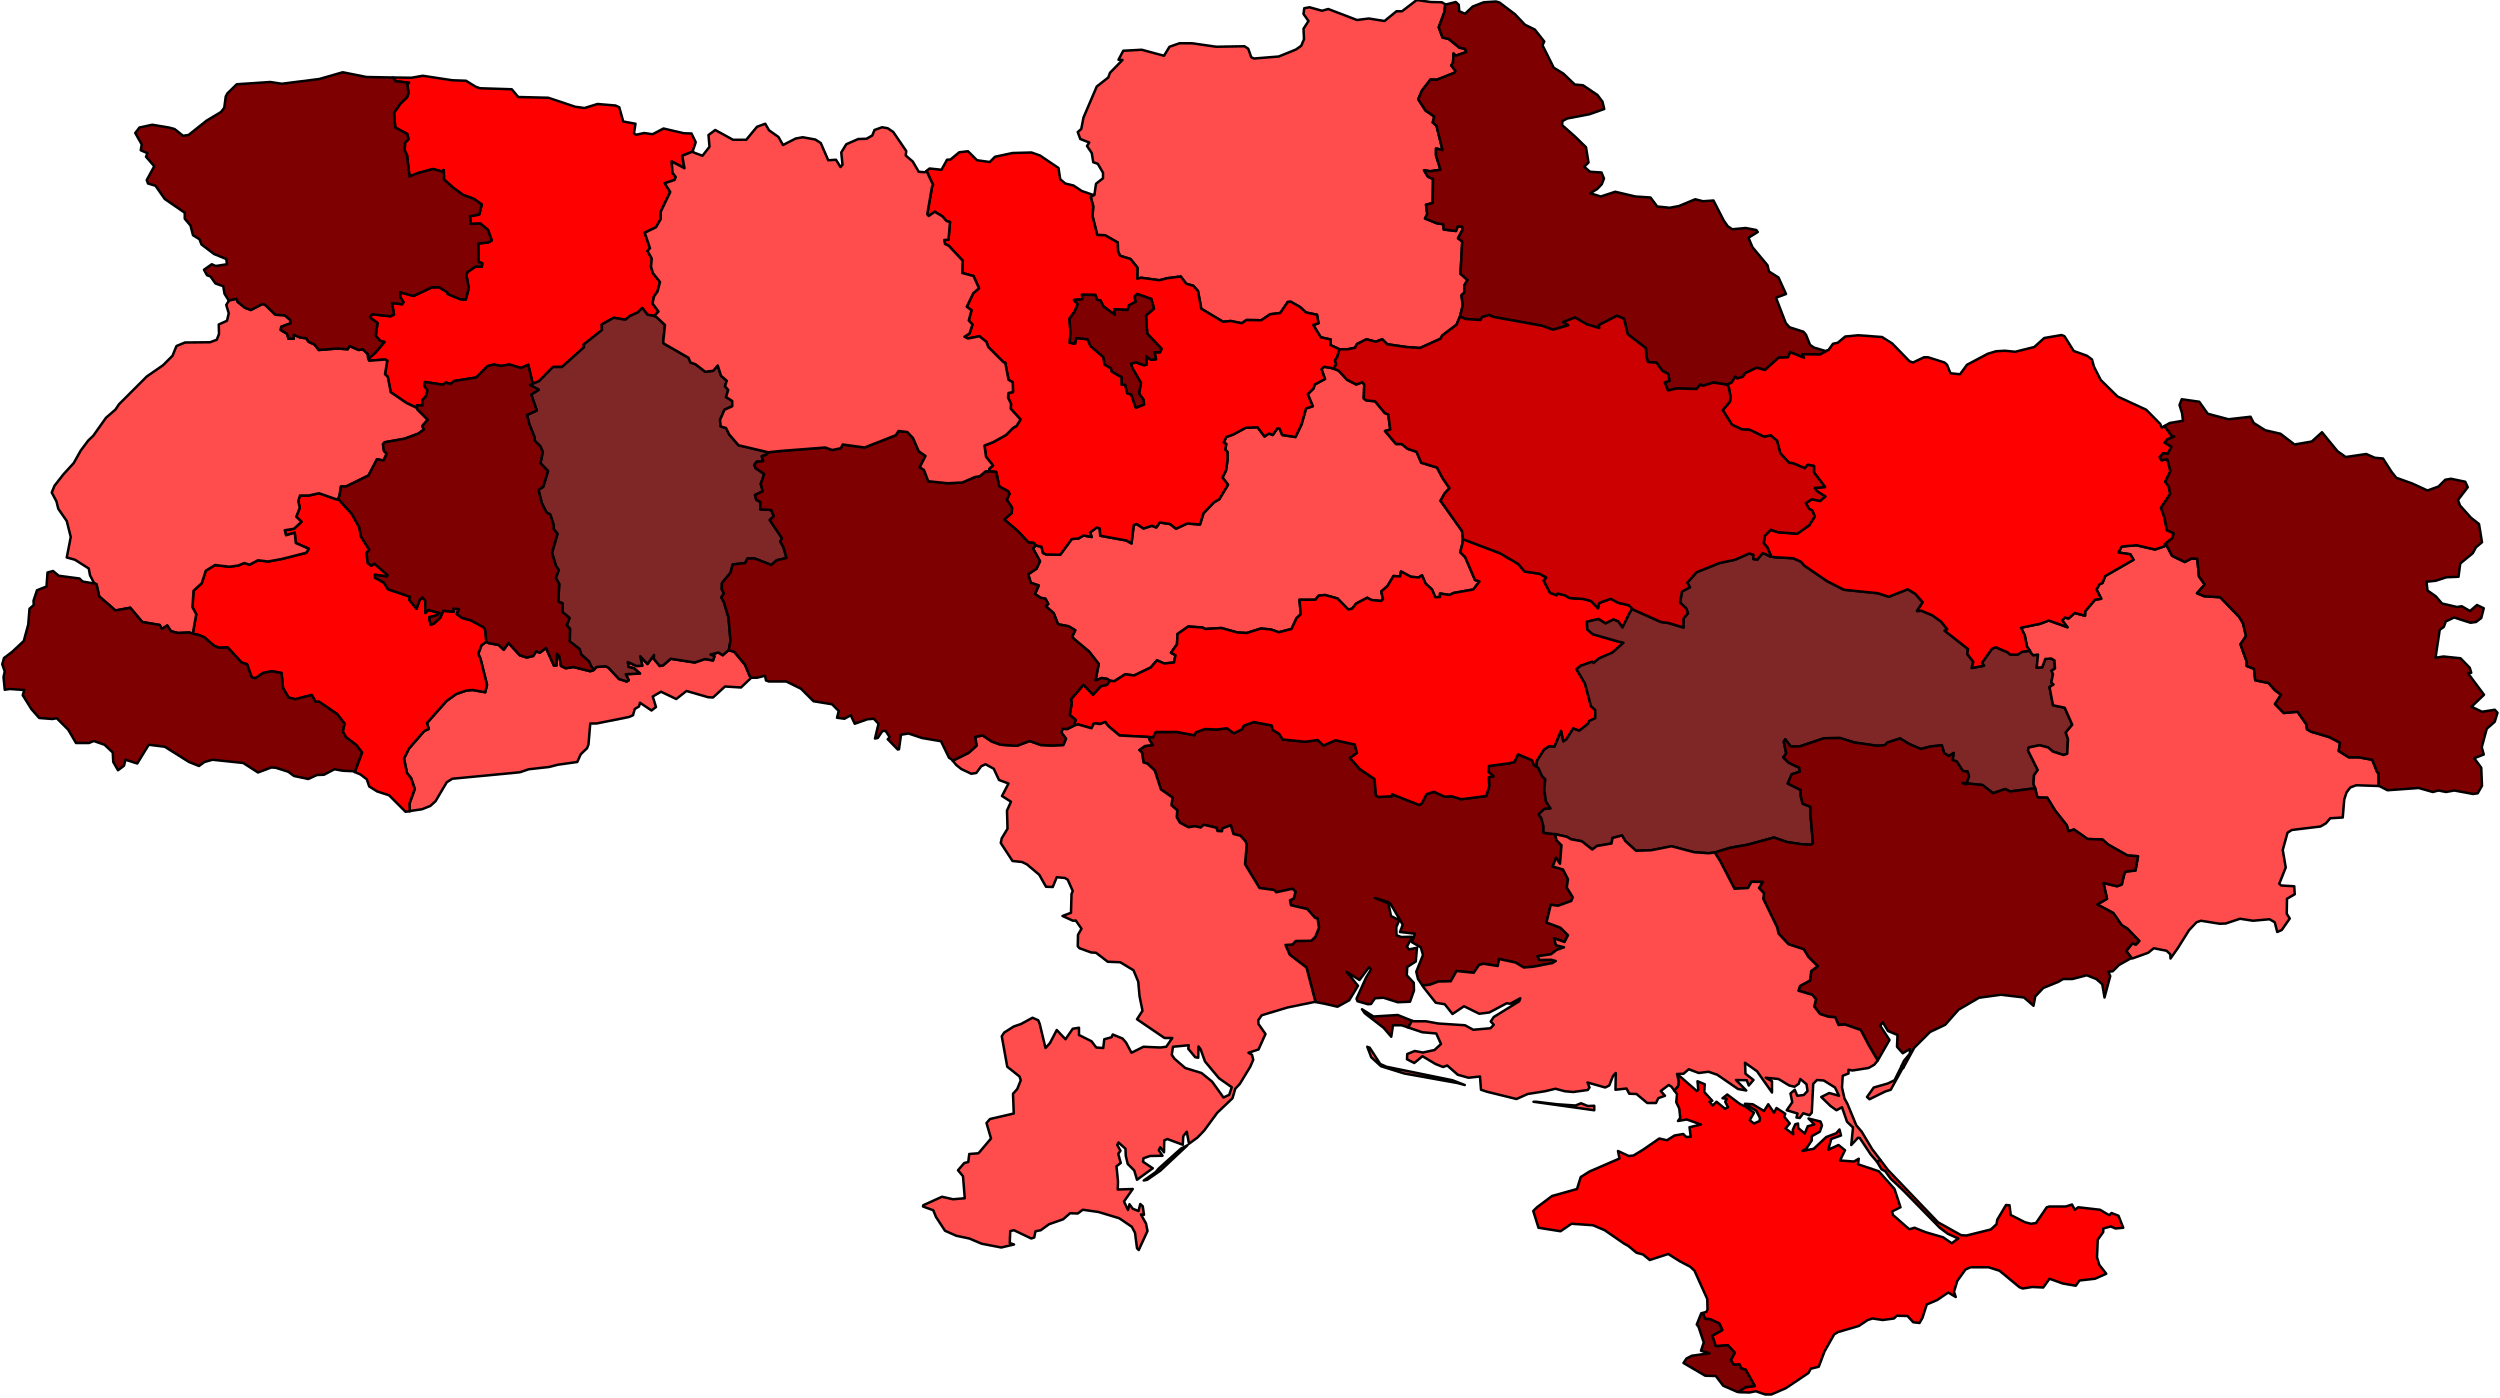 <ns0:svg xmlns:ns0="http://www.w3.org/2000/svg" enable_background="new 0 0 1000 559" height="559px" pretty_print="True" style="stroke-linejoin: round; stroke:#000; fill: none;" version="1.1" viewBox="0 0 1000 559" width="1000px">
utf-8<ns0:defs>
utf-8utf-8<ns0:style type="text/css">
path { fill-rule: evenodd; }utf-8utf-8</ns0:style>
utf-8</ns0:defs>
utf-8
utf-8<ns0:g class="" id="provinces">
utf-8utf-8<ns0:path d="M752.1,463.9L750.8,464.7L750.8,464.7L752.6,467.7L754.1,468.5L756.2,471.4L761.3,476.2L775.9,491.1L779.1,493.5L783.3,495.4L780.7,497.3L777.2,494.9L770.3,492.9L765.8,491.1L763.7,491.7L757.2,486.0L756.8,484.6L760.2,482.9L757.8,475.6L751.5,468.5L743.2,465.7L743.5,463.5L741.6,464.6L736.0,464.2L738.0,460.1L735.4,458.0L731.3,459.9L732.5,455.6L736.4,454.2L735.8,451.8L734.5,453.3L730.5,454.8L725.5,459.5L720.9,460.4L722.5,459.5L724.7,456.2L724.7,454.5L727.9,452.7L728.8,450.2L728.2,448.6L723.4,447.4L725.7,449.8L723.1,450.5L721.9,453.4L719.3,451.2L719.2,449.4L718.1,449.7L717.1,452.0L717.3,453.7L714.2,451.4L715.9,449.4L713.7,446.7L714.1,445.5L710.6,443.2L709.6,445.1L707.3,441.7L705.6,444.4L701.1,441.7L698.0,441.5L702.5,444.3L704.0,447.2L703.8,448.4L701.6,449.4L699.9,448.1L701.6,445.1L698.1,442.6L696.1,441.7L690.9,437.8L689.0,439.3L690.7,439.5L690.1,440.7L691.2,442.9L690.0,443.5L686.6,440.7L685.1,442.2L683.8,440.7L684.9,440.3L681.7,436.8L681.9,433.7L679.0,432.5L679.3,435.9L678.7,436.4L671.6,430.2L670.9,429.7L671.5,432.8L671.2,434.5L669.7,436.2L670.8,437.6L670.5,440.9L671.7,443.4L672.1,447.1L671.2,448.4L674.7,447.8L680.4,449.8L675.8,450.9L676.3,454.7L674.5,454.8L673.3,453.6L669.8,454.2L666.8,456.1L663.7,455.4L657.2,459.9L653.4,462.2L651.5,462.4L647.2,460.4L647.8,463.4L635.8,468.6L632.3,470.8L630.8,475.6L620.8,478.4L614.8,482.9L613.3,484.4L615.4,491.1L624.2,492.5L628.6,489.5L637.2,490.1L641.9,492.1L649.7,497.5L651.2,498.3L654.6,501.1L657.2,501.8L659.9,504.0L667.3,501.6L671.9,504.5L676.1,506.7L677.8,508.3L682.9,519.6L683.0,523.8L682.6,524.7L681.1,525.2L682.0,527.5L684.1,527.7L687.7,529.4L688.9,532.0L684.9,534.3L686.3,538.5L691.1,538.1L693.9,541.1L692.3,544.0L693.5,545.9L695.8,545.8L696.5,547.4L698.2,547.8L701.9,554.4L698.2,554.9L695.3,556.8L696.0,556.9L699.8,557.0L702.3,556.5L706.1,557.8L708.5,557.8L714.3,555.3L723.4,549.2L724.3,547.5L727.5,546.7L729.8,540.6L733.7,533.7L735.3,532.8L743.5,530.4L747.1,528.0L749.0,527.4L753.1,528.0L757.6,527.4L758.7,526.3L763.0,526.4L765.3,528.9L767.8,529.2L769.0,527.1L770.7,521.8L774.9,520.0L779.3,517.0L782.3,518.8L781.6,516.7L782.9,512.4L786.2,507.8L788.2,506.9L795.4,506.9L799.8,508.3L807.8,514.9L809.1,515.4L812.9,514.8L817.3,515.0L819.8,511.5L825.1,513.4L830.3,514.3L831.8,512.2L838.0,511.5L842.5,509.5L839.7,505.9L838.8,502.9L839.1,495.9L841.3,492.8L841.3,491.4L844.3,490.6L846.2,491.4L849.3,491.1L847.4,486.3L844.6,485.2L843.7,486.1L840.0,483.9L831.3,482.9L829.9,483.9L828.8,481.8L826.3,482.6L819.8,482.6L818.7,482.9L814.4,489.2L812.4,489.5L810.0,488.9L804.3,486.0L803.8,482.1L802.4,482.0L798.9,487.9L798.6,489.7L796.3,491.8L786.6,494.2L784.5,494.1L775.2,488.9L755.2,468.0L752.1,463.9Z " data-id="UA.KR" data-name="Crimea" fill="#FF0000" id="18" />
utf-8utf-8<ns0:path d="M563.3,411.0L563.3,411.0L563.3,411.0L564.8,408.3L564.8,408.3L559.1,406.0L549.4,406.6L544.8,403.7L545.9,405.3L553.4,411.1L556.5,414.7L557.2,410.1L560.6,410.1L563.3,411.0Z M459.5,294.8L459.8,296.0L461.1,298.0L458.0,298.4L455.7,300.0L456.8,301.0L457.4,305.0L458.9,305.4L461.9,308.2L464.4,315.8L469.0,319.0L468.6,322.1L470.9,324.1L470.7,326.9L472.0,329.1L475.4,330.9L477.9,330.5L480.3,331.0L481.5,329.9L486.6,331.1L487.0,332.4L488.8,332.5L488.9,331.4L492.3,330.1L493.4,333.6L496.2,334.3L498.2,336.5L498.7,337.9L498.0,345.7L503.8,355.2L509.7,356.0L510.5,356.9L517.0,355.5L518.2,356.7L517.5,359.4L516.0,360.1L516.4,362.1L522.9,363.6L526.1,367.2L527.0,367.3L527.6,371.1L526.1,374.8L524.5,376.3L518.3,376.4L517.0,377.8L514.2,378.0L515.9,381.9L522.6,387.0L526.2,400.8L530.3,401.6L535.0,402.7L539.7,400.1L543.2,394.3L538.6,388.7L543.8,392.0L547.6,386.9L548.4,387.8L546.4,391.1L542.6,399.5L543.0,400.5L547.2,401.7L548.4,401.6L550.0,399.3L553.4,399.1L559.1,400.9L564.0,400.7L565.6,396.2L565.5,393.1L562.7,390.1L562.9,386.8L566.3,384.6L566.8,379.1L563.5,379.8L562.8,378.6L564.9,374.7L560.5,374.8L558.6,374.1L558.5,370.9L559.7,368.1L556.4,366.4L555.5,362.0L554.8,361.1L550.0,359.2L555.3,360.8L556.2,361.5L561.1,369.9L560.0,372.8L566.0,373.5L564.8,376.9L568.3,378.9L569.2,382.0L566.5,388.7L567.2,391.6L568.7,393.8L569.0,394.2L571.9,393.9L575.4,392.6L580.3,392.5L582.6,388.4L589.5,389.1L591.6,386.0L593.4,385.5L599.1,386.4L599.6,383.6L606.2,385.0L609.5,387.0L613.3,386.7L621.0,385.2L622.3,384.4L620.5,383.9L615.8,384.0L615.0,382.5L620.4,381.7L622.6,380.0L625.6,378.9L622.4,378.1L621.6,375.3L625.8,376.8L627.2,374.1L624.2,371.1L618.6,369.0L620.3,361.9L623.2,362.3L628.5,360.4L629.1,358.9L626.7,355.0L627.2,351.7L625.2,347.8L621.1,346.6L622.4,343.1L624.0,345.5L624.6,338.1L622.6,336.1L622.2,334.3L622.2,333.7L617.4,333.1L617.4,330.6L616.5,327.2L615.4,325.8L617.7,323.6L620.2,323.4L618.4,320.6L617.7,315.8L618.1,311.7L616.8,310.4L615.3,307.1L614.6,306.7L613.6,306.1L612.8,304.1L607.2,301.7L605.8,304.8L603.7,305.3L595.6,306.4L595.4,308.8L597.4,310.5L595.5,310.9L595.7,314.5L594.5,318.4L584.5,319.7L580.6,318.5L577.9,318.7L573.6,316.7L570.6,317.7L568.7,321.4L567.7,322.0L556.8,317.7L556.7,318.5L551.4,318.8L550.4,318.2L549.8,311.6L544.0,307.7L540.0,303.2L542.8,301.2L541.9,297.8L534.2,296.1L529.4,298.2L527.1,296.0L522.1,296.7L513.1,295.8L511.6,293.5L509.1,292.0L508.7,290.2L501.5,288.8L497.5,290.3L496.8,291.7L493.5,293.3L490.8,291.3L486.8,291.8L482.0,291.6L478.4,292.9L477.7,294.1L470.9,292.8L462.3,292.8L461.2,294.9L459.5,294.8Z " data-id="UA.MY" data-name="Mykolayiv" fill="#7F0000" id="13" />
utf-8utf-8<ns0:path d="M437.8,77.7L436.3,78.8L437.3,82.6L437.0,86.4L438.9,94.0L442.0,94.1L447.1,97.0L447.2,100.5L448.0,102.3L452.2,103.6L455.0,107.1L454.9,111.5L456.4,111.1L463.8,112.1L466.8,111.3L472.3,110.6L474.5,113.5L477.3,114.3L479.2,116.4L480.5,123.5L489.2,128.7L492.3,128.4L496.7,129.3L498.6,128.0L504.5,128.1L508.1,125.7L512.1,125.2L515.1,120.8L516.3,120.7L520.0,122.8L522.4,125.0L526.8,125.9L527.4,129.3L525.3,130.0L528.3,134.9L532.3,135.8L532.1,138.0L535.8,139.7L539.1,139.7L542.0,139.1L542.8,137.6L546.6,135.7L550.3,136.7L552.9,135.7L554.9,137.7L562.5,138.8L568.0,139.2L576.2,135.5L576.9,134.2L582.6,129.9L584.0,126.6L585.1,122.2L584.6,118.1L585.7,117.1L585.7,114.2L587.0,112.0L584.2,109.5L584.9,96.6L583.2,95.3L585.0,92.0L584.9,90.7L583.1,90.5L582.4,92.4L577.5,91.8L577.3,89.7L574.7,89.3L570.0,87.4L570.9,85.6L570.4,81.9L573.1,81.2L573.2,71.6L571.2,70.7L569.6,68.1L572.1,68.5L576.2,67.9L574.4,62.2L574.4,59.4L577.0,60.0L574.6,50.3L573.1,49.0L573.7,46.6L570.2,44.2L567.3,39.7L568.8,36.2L572.2,31.8L574.7,31.9L581.8,29.1L582.2,28.3L580.5,26.2L581.2,25.1L581.4,21.4L582.3,22.3L586.5,20.8L586.0,19.5L583.8,19.1L579.5,15.6L577.0,15.0L575.5,10.9L577.8,4.7L578.1,1.7L576.7,0.9L572.2,0.8L566.7,0.0L560.8,4.5L558.6,4.5L553.8,8.4L547.5,7.4L542.8,8.0L531.3,3.6L528.8,4.3L523.8,2.9L521.7,3.3L521.4,5.6L523.4,8.4L521.4,11.5L521.6,15.7L520.5,18.3L518.4,19.8L511.5,22.6L501.6,23.4L500.5,22.9L499.3,19.5L497.8,18.5L486.5,18.7L476.8,17.3L471.8,17.3L467.8,18.7L465.6,22.3L456.7,19.9L449.3,20.3L447.4,23.9L449.0,24.0L444.0,29.1L443.3,31.0L438.7,34.6L433.4,47.0L432.5,51.6L431.1,52.8L432.1,55.6L435.7,57.0L434.8,58.4L436.7,61.2L437.3,64.9L439.1,65.5L441.2,69.1L441.2,71.3L438.4,73.5L437.8,77.7L437.8,77.7Z " data-id="UA.CH" data-name="Chernihiv" fill="#FF4C4C" id="22" />
utf-8utf-8<ns0:path d="M157.2,31.0L158.3,32.5L163.6,33.1L162.9,33.5L163.4,37.3L162.8,38.9L160.2,41.4L157.6,45.1L158.1,51.0L162.9,53.6L163.4,55.7L162.0,57.1L161.9,60.2L162.8,62.1L163.8,70.6L167.0,69.3L173.2,67.6L176.7,68.6L177.5,68.0L177.6,71.8L181.4,75.2L185.1,77.9L189.6,79.6L192.7,81.8L191.7,85.8L188.0,86.5L188.3,89.6L192.1,89.4L195.2,92.0L196.7,96.2L195.2,97.0L191.3,97.4L191.5,104.8L192.9,105.3L192.7,106.7L190.2,106.6L186.9,108.9L186.6,110.2L187.5,115.3L186.3,119.8L184.1,119.7L179.1,117.6L179.0,117.0L175.7,114.9L172.8,114.9L165.4,118.4L160.1,116.9L160.1,118.8L161.4,120.9L160.8,121.7L156.8,121.2L157.6,125.8L156.2,126.5L148.8,125.7L148.0,127.0L151.0,129.2L150.3,134.3L152.0,136.3L153.8,136.8L150.2,141.0L147.3,143.6L147.7,144.3L154.1,143.8L154.9,144.3L154.0,149.7L155.1,150.7L156.3,156.9L162.6,161.2L166.8,163.2L166.8,162.1L169.0,162.2L168.9,160.1L170.5,158.3L171.0,156.1L169.7,154.3L170.0,152.8L177.2,153.9L178.3,153.0L180.2,153.6L181.7,152.4L190.5,151.0L195.0,146.5L197.5,145.8L200.4,146.4L203.7,145.8L208.4,147.2L211.3,145.9L212.6,151.4L213.1,153.5L215.6,152.5L221.2,146.8L224.8,146.8L233.6,138.9L233.5,137.8L240.8,132.0L240.7,129.8L245.5,127.1L250.1,127.9L252.0,126.4L255.1,125.0L256.9,123.2L259.0,125.9L261.7,126.4L263.4,124.6L261.0,121.4L261.6,118.6L263.0,116.6L264.0,112.8L261.2,109.3L260.4,106.7L260.7,103.4L259.0,100.4L260.0,99.3L257.9,93.1L262.4,90.9L264.3,87.6L264.3,84.7L268.1,76.8L265.9,73.3L269.8,72.0L270.3,70.8L269.0,69.1L268.7,64.6L273.8,67.3L272.9,62.3L277.2,60.6L277.1,60.4L278.3,56.9L276.6,53.4L273.5,53.3L265.4,51.4L261.0,53.7L257.7,53.2L254.4,53.9L253.6,53.3L254.2,49.5L249.3,48.6L247.7,42.9L246.2,42.2L239.0,41.6L233.8,43.2L230.1,42.7L219.3,39.1L207.3,38.8L204.7,35.7L192.0,35.3L190.3,34.7L186.4,32.3L180.9,32.1L169.1,30.3L164.6,31.1L157.2,31.0Z " data-id="UA.RV" data-name="Rivne" fill="#FF0000" id="7" />
utf-8utf-8<ns0:path d="M236.1,268.5L229.4,266.8L226.3,267.3L224.4,266.4L223.7,262.4L222.8,261.5L222.6,266.2L221.6,266.3L218.4,259.2L215.9,261.1L214.5,260.5L213.3,262.4L210.7,263.0L207.9,262.1L203.4,257.2L201.5,259.9L199.5,258.0L195.3,257.2L194.5,256.7L192.6,258.1L191.3,261.5L192.2,263.5L194.8,273.9L194.1,276.9L189.1,276.0L186.6,276.2L182.5,277.6L178.6,280.4L170.8,289.2L171.5,291.6L169.7,292.4L163.6,299.4L161.6,303.4L162.8,309.2L164.5,311.4L165.9,315.6L163.8,321.4L163.9,324.5L164.7,324.3L168.8,323.7L172.1,322.4L174.2,320.5L178.7,312.9L180.9,311.5L208.0,308.9L211.5,307.7L219.6,306.8L223.1,305.9L230.9,304.8L232.3,301.7L234.8,299.3L235.4,297.8L236.1,289.4L238.6,289.4L251.6,286.8L253.2,286.1L253.9,283.6L255.6,282.6L256.0,281.1L260.6,284.2L262.4,282.8L261.1,278.6L264.4,276.7L270.5,279.6L274.6,276.4L283.3,278.9L285.2,279.0L290.0,274.6L296.4,275.0L300.5,271.1L300.5,271.1L299.9,270.4L298.0,265.9L293.7,260.7L291.5,260.1L290.9,260.5L289.1,262.1L287.4,261.0L284.2,261.8L285.8,262.5L285.2,264.2L282.0,263.6L277.9,265.0L268.3,263.5L265.3,266.1L263.9,266.4L261.5,263.5L261.6,262.0L259.0,265.6L256.1,262.5L256.9,266.3L254.6,266.4L251.1,264.8L251.4,266.8L253.6,267.3L256.0,269.4L250.3,269.7L251.5,272.1L250.7,272.6L247.6,271.6L243.4,267.1L242.3,266.5L238.6,266.8L237.5,268.0L236.1,268.5Z " data-id="UA.CV" data-name="Chernivtsi" fill="#FF4C4C" id="4" />
utf-8utf-8<ns0:path d="M134.5,199.7L127.6,197.3L123.5,198.2L120.0,198.2L119.3,200.4L119.9,203.1L118.5,206.7L120.6,208.7L117.6,211.5L113.9,212.1L114.4,214.1L117.9,213.1L118.3,217.2L123.5,219.5L122.5,221.1L112.7,223.6L107.2,224.6L103.2,224.1L99.8,225.9L97.7,225.2L95.3,226.2L91.7,226.7L86.0,226.0L82.3,228.3L80.7,233.3L77.4,236.3L77.0,242.9L78.5,245.7L77.1,253.5L79.5,254.0L81.7,254.9L85.6,258.3L87.6,259.1L91.1,259.0L96.6,265.0L98.8,265.7L100.7,271.0L102.2,271.3L105.2,269.2L108.6,268.5L112.6,269.2L113.2,275.2L115.4,279.0L118.0,279.7L124.7,278.0L126.2,280.7L127.6,280.7L134.8,285.6L137.8,289.4L137.1,292.6L138.4,294.9L142.6,298.1L144.8,301.0L141.9,308.8L144.2,309.8L146.7,311.7L147.7,314.6L150.9,316.6L155.6,318.1L162.2,324.7L163.9,324.5L163.8,321.4L165.9,315.6L164.5,311.4L162.8,309.2L161.6,303.4L163.6,299.4L169.7,292.4L171.5,291.6L170.8,289.2L178.6,280.4L182.5,277.6L186.6,276.2L189.1,276.0L194.1,276.9L194.8,273.9L192.2,263.5L191.3,261.5L192.6,258.1L194.5,256.7L194.5,256.3L194.1,252.0L193.4,250.9L188.5,248.2L184.7,247.1L182.7,245.6L183.6,243.7L181.4,243.4L181.5,244.7L177.3,244.3L176.1,247.1L173.6,249.4L172.2,249.9L171.7,246.9L174.8,246.1L175.8,245.2L171.4,244.0L170.1,245.2L170.1,240.3L169.0,239.0L167.9,239.9L166.6,243.5L163.7,239.9L164.0,238.7L155.2,235.7L153.6,233.1L150.0,231.1L150.0,229.9L154.7,230.6L155.1,230.1L149.8,225.5L148.5,226.3L147.1,225.2L146.6,221.2L147.7,219.9L144.4,214.6L143.7,210.9L140.6,205.4L135.3,199.6L134.5,199.7Z " data-id="UA.IF" data-name="Ivano-Frankivs'k" fill="#FF0000" id="3" />
utf-8utf-8<ns0:path d="M259.0,125.9L256.9,123.2L255.1,125.0L252.0,126.4L250.1,127.9L245.5,127.1L240.7,129.8L240.8,132.0L233.5,137.8L233.6,138.9L224.8,146.8L221.2,146.8L215.6,152.5L213.1,153.5L212.0,154.0L215.5,155.9L212.5,157.8L214.7,164.2L210.8,166.0L211.7,169.6L213.9,175.1L213.8,176.2L216.1,178.5L217.1,180.7L216.2,185.3L219.2,188.4L217.3,194.7L215.4,196.0L216.7,201.2L218.6,205.0L220.1,205.8L221.5,210.1L221.5,211.7L223.0,213.5L220.8,221.1L222.4,226.4L223.5,228.0L222.3,231.2L223.7,233.6L223.3,240.7L225.0,241.3L225.0,244.8L227.8,247.2L226.7,250.2L228.0,251.5L227.9,256.6L231.8,259.6L232.5,261.8L235.6,264.6L236.4,266.4L237.5,268.0L238.6,266.8L242.3,266.5L243.4,267.1L247.6,271.6L250.7,272.6L251.5,272.1L250.3,269.7L256.0,269.4L253.6,267.3L251.4,266.8L251.1,264.8L254.6,266.4L256.9,266.3L256.1,262.5L259.0,265.6L261.6,262.0L261.5,263.5L263.9,266.4L265.3,266.1L268.3,263.5L277.9,265.0L282.0,263.6L285.2,264.2L285.8,262.5L284.2,261.8L287.4,261.0L289.1,262.1L290.9,260.5L291.5,260.1L292.2,256.3L291.4,247.1L289.5,240.6L288.5,239.0L289.6,237.4L288.7,235.7L288.8,233.2L292.2,229.1L293.1,225.8L298.1,225.2L299.0,223.4L301.9,223.4L308.5,226.0L310.7,224.1L314.6,223.2L313.4,218.9L312.1,216.6L312.8,215.3L307.9,208.0L309.5,206.5L308.5,204.0L304.1,203.7L304.2,200.8L302.5,199.9L302.0,198.0L305.1,196.5L304.3,193.6L305.7,189.6L302.3,187.3L301.7,186.0L302.7,184.7L305.3,184.5L304.7,182.5L306.5,181.9L307.3,180.9L295.4,178.1L291.7,173.8L290.4,171.2L288.3,170.6L288.0,168.0L289.8,163.9L292.9,162.5L292.9,160.4L290.4,158.8L291.3,156.0L290.0,154.5L290.7,152.3L288.4,150.3L287.1,146.2L285.3,148.3L282.1,148.7L278.2,145.7L276.2,145.0L275.4,143.1L265.5,137.4L265.3,136.6L266.0,130.0L262.6,126.8L261.7,126.4L259.0,125.9Z " data-id="UA.KM" data-name="Khmel'nyts'kyy" fill="#7F2626" id="8" />
utf-8utf-8<ns0:path d="M147.1,141.6L145.1,139.7L143.5,140.0L139.8,138.4L139.1,139.7L134.9,139.4L127.5,140.0L125.8,137.8L123.4,136.7L122.5,135.3L120.1,135.0L117.5,133.9L117.5,135.5L115.4,135.5L114.8,133.5L112.3,132.0L112.5,130.7L116.3,129.3L116.1,128.0L113.9,126.1L110.2,125.9L106.0,121.9L105.0,121.6L100.3,124.0L98.0,123.1L95.1,120.8L94.6,119.5L91.5,120.2L91.6,120.2L90.5,122.0L91.5,125.3L90.8,128.3L87.5,129.8L87.6,133.6L86.7,135.9L84.0,136.9L74.0,137.0L70.6,138.4L69.0,142.3L65.2,146.1L58.7,150.6L47.6,161.7L46.2,163.8L42.4,167.1L37.3,174.3L35.3,176.2L32.3,180.2L29.5,185.2L25.4,189.7L21.8,194.3L20.7,197.0L22.6,200.6L23.3,203.5L26.7,208.4L28.3,214.8L26.7,223.0L30.0,223.9L35.5,227.4L36.0,230.1L37.5,233.0L37.6,233.2L38.6,233.7L39.7,238.6L46.2,244.2L52.1,243.1L56.9,248.8L63.9,250.0L64.7,251.6L66.9,250.2L68.4,252.5L71.2,253.2L75.7,253.0L77.1,253.5L78.5,245.7L77.0,242.9L77.4,236.3L80.7,233.3L82.3,228.3L86.0,226.0L91.7,226.7L95.3,226.2L97.7,225.2L99.8,225.9L103.2,224.1L107.2,224.6L112.7,223.6L122.5,221.1L123.5,219.5L118.3,217.2L117.9,213.1L114.4,214.1L113.9,212.1L117.6,211.5L120.6,208.7L118.5,206.7L119.9,203.1L119.3,200.4L120.0,198.2L123.5,198.2L127.6,197.3L134.5,199.7L135.3,199.6L135.8,198.3L136.4,194.6L138.4,194.6L147.4,190.2L150.8,183.7L153.4,184.2L154.7,181.5L153.6,180.4L153.2,177.7L153.9,176.9L161.8,175.5L167.2,173.5L169.6,171.8L168.9,170.4L171.1,167.9L166.9,163.7L166.8,163.2L162.6,161.2L156.3,156.9L155.1,150.7L154.0,149.7L154.9,144.3L154.1,143.8L147.7,144.3L147.3,143.6L147.1,141.6Z " data-id="UA.LV" data-name="L'viv" fill="#FF4C4C" id="2" />
utf-8utf-8<ns0:path d="M212.6,151.4L211.3,145.9L208.4,147.2L203.7,145.8L200.4,146.4L197.5,145.8L195.0,146.5L190.5,151.0L181.7,152.4L180.2,153.6L178.3,153.0L177.2,153.9L170.0,152.8L169.7,154.3L171.0,156.1L170.5,158.3L168.9,160.1L169.0,162.2L166.8,162.1L166.8,163.2L166.9,163.7L171.1,167.9L168.9,170.4L169.6,171.8L167.2,173.5L161.8,175.5L153.9,176.9L153.2,177.7L153.6,180.4L154.7,181.5L153.4,184.2L150.8,183.7L147.4,190.2L138.4,194.6L136.4,194.6L135.8,198.3L135.3,199.6L140.6,205.4L143.7,210.9L144.4,214.6L147.7,219.9L146.6,221.2L147.1,225.2L148.5,226.3L149.8,225.5L155.1,230.1L154.7,230.6L150.0,229.9L150.0,231.1L153.6,233.1L155.2,235.7L164.0,238.7L163.7,239.9L166.6,243.5L167.9,239.9L169.0,239.0L170.1,240.3L170.1,245.2L171.4,244.0L175.8,245.2L174.8,246.1L171.7,246.9L172.2,249.9L173.6,249.4L176.1,247.1L177.3,244.3L181.5,244.7L181.4,243.4L183.6,243.7L182.7,245.6L184.7,247.1L188.5,248.2L193.4,250.9L194.1,252.0L194.5,256.3L194.5,256.7L195.3,257.2L199.5,258.0L201.5,259.9L203.4,257.2L207.9,262.1L210.7,263.0L213.3,262.4L214.5,260.5L215.9,261.1L218.4,259.2L221.6,266.3L222.6,266.2L222.8,261.5L223.7,262.4L224.4,266.4L226.3,267.3L229.4,266.8L236.1,268.5L237.5,268.0L236.4,266.4L235.6,264.6L232.5,261.8L231.8,259.6L227.9,256.6L228.0,251.5L226.7,250.2L227.8,247.2L225.0,244.8L225.0,241.3L223.3,240.7L223.7,233.6L222.3,231.2L223.5,228.0L222.4,226.4L220.8,221.1L223.0,213.5L221.5,211.7L221.5,210.1L220.1,205.8L218.6,205.0L216.7,201.2L215.4,196.0L217.3,194.7L219.2,188.4L216.2,185.3L217.1,180.7L216.1,178.5L213.8,176.2L213.9,175.1L211.7,169.6L210.8,166.0L214.7,164.2L212.5,157.8L215.5,155.9L212.0,154.0L213.1,153.5L212.6,151.4Z " data-id="UA.TP" data-name="Ternopil'" fill="#7F0000" id="5" />
utf-8utf-8<ns0:path d="M37.7,233.4L33.0,232.6L31.8,231.4L23.5,230.3L21.2,228.4L19.0,229.0L18.6,234.6L14.8,236.1L13.4,240.3L13.5,242.0L11.8,243.5L11.3,249.8L9.5,256.4L4.9,260.7L1.6,263.2L0.9,265.7L1.9,268.6L1.4,270.8L1.9,275.9L3.9,275.6L9.7,276.0L9.1,278.1L12.6,283.7L15.7,287.2L20.9,287.6L22.7,287.3L27.3,291.9L30.4,297.2L35.6,297.2L37.5,296.4L41.8,297.9L45.1,301.0L45.3,304.8L47.2,308.1L49.6,306.3L50.2,303.9L54.9,305.4L59.5,297.9L65.9,298.7L75.6,304.8L79.6,306.4L81.8,304.8L85.0,303.9L97.3,305.2L103.2,309.0L108.5,307.0L110.3,307.1L115.3,308.7L117.6,310.4L123.3,311.6L126.8,310.0L129.6,309.9L133.8,307.7L137.1,308.3L141.4,308.5L141.9,308.8L144.8,301.0L142.6,298.1L138.4,294.9L137.1,292.6L137.8,289.4L134.8,285.6L127.6,280.7L126.2,280.7L124.7,278.0L118.0,279.7L115.4,279.0L113.2,275.2L112.6,269.2L108.6,268.5L105.2,269.2L102.2,271.3L100.7,271.0L98.8,265.7L96.6,265.0L91.1,259.0L87.6,259.1L85.6,258.3L81.7,254.9L79.5,254.0L77.1,253.5L75.7,253.0L71.2,253.2L68.4,252.5L66.9,250.2L64.7,251.6L63.9,250.0L56.9,248.8L52.1,243.1L46.2,244.2L39.7,238.6L38.6,233.7L37.6,233.2L37.7,233.4Z " data-id="UA.ZK" data-name="Transcarpathia" fill="#7F0000" id="1" />
utf-8utf-8<ns0:path d="M146.6,30.8L137.1,28.9L127.7,31.6L112.7,33.5L108.1,32.8L94.7,33.7L91.0,37.3L90.3,38.6L89.7,43.1L88.4,44.8L82.7,48.2L75.4,54.0L73.2,54.3L69.8,51.6L67.5,51.0L60.9,49.9L55.8,51.0L54.1,53.2L56.7,57.8L56.3,60.1L59.0,61.3L58.4,62.7L61.7,66.5L58.7,72.0L59.2,73.4L62.2,74.3L65.9,79.6L73.9,85.1L73.9,87.5L76.2,90.2L77.2,94.1L79.8,95.7L80.6,97.8L85.6,101.6L90.5,103.6L90.8,105.7L86.3,106.4L84.7,105.7L81.6,107.9L82.8,110.1L84.2,110.6L86.2,113.4L89.3,114.5L89.8,117.5L91.5,120.2L94.6,119.5L95.1,120.8L98.0,123.1L100.3,124.0L105.0,121.6L106.0,121.9L110.2,125.9L113.9,126.1L116.1,128.0L116.3,129.3L112.5,130.7L112.3,132.0L114.8,133.5L115.4,135.5L117.5,135.5L117.5,133.9L120.1,135.0L122.5,135.3L123.4,136.7L125.8,137.8L127.5,140.0L134.9,139.4L139.1,139.7L139.8,138.4L143.5,140.0L145.1,139.7L147.1,141.6L147.3,143.6L150.2,141.0L153.8,136.8L152.0,136.3L150.3,134.3L151.0,129.2L148.0,127.0L148.8,125.7L156.2,126.5L157.6,125.8L156.8,121.2L160.8,121.7L161.4,120.9L160.1,118.8L160.1,116.9L165.4,118.4L172.8,114.9L175.7,114.9L179.0,117.0L179.1,117.6L184.1,119.7L186.3,119.8L187.5,115.3L186.6,110.2L186.9,108.9L190.2,106.6L192.7,106.7L192.9,105.3L191.5,104.8L191.3,97.4L195.2,97.0L196.7,96.2L195.2,92.0L192.1,89.4L188.3,89.6L188.0,86.5L191.7,85.8L192.7,81.8L189.6,79.6L185.1,77.9L181.4,75.2L177.6,71.8L177.5,68.0L176.7,68.6L173.2,67.6L167.0,69.3L163.8,70.6L162.8,62.1L161.9,60.2L162.0,57.1L163.4,55.7L162.9,53.6L158.1,51.0L157.6,45.1L160.2,41.4L162.8,38.9L163.4,37.3L162.9,33.5L163.6,33.1L158.3,32.5L157.2,31.0L146.6,30.8Z " data-id="UA.VO" data-name="Volyn" fill="#7F0000" id="6" />
utf-8utf-8<ns0:path d="M532.6,147.2L529.6,146.7L528.6,147.7L530.0,151.6L525.9,153.8L525.4,155.4L523.1,157.7L525.1,162.5L522.4,163.4L520.6,169.8L518.2,174.8L512.9,174.0L511.8,171.4L510.9,171.4L509.1,174.0L507.6,173.4L505.8,174.6L503.0,170.9L498.3,171.1L493.3,173.8L490.5,174.8L489.5,177.0L490.5,177.6L490.1,179.9L491.0,180.8L491.0,184.1L490.4,188.2L489.0,191.0L491.2,193.9L487.7,199.7L485.5,201.0L481.4,205.3L480.0,209.8L474.9,209.4L470.4,211.5L468.0,209.6L463.9,209.0L462.5,211.0L460.8,210.3L457.4,211.4L454.7,209.6L453.5,210.0L452.6,217.4L450.6,216.2L440.1,214.3L439.9,211.4L438.7,211.0L436.0,213.0L436.7,214.8L433.4,214.2L431.4,215.4L428.7,215.6L424.1,221.9L418.5,221.8L417.2,221.2L416.6,218.7L414.3,218.2L413.2,219.4L416.0,224.5L414.6,227.5L411.3,229.7L412.3,233.1L415.5,234.2L414.0,237.6L416.2,239.1L418.2,239.5L419.3,241.6L418.3,242.5L421.5,245.3L423.2,249.7L427.4,250.5L430.1,252.1L428.9,254.6L429.6,255.6L435.6,260.6L439.5,265.6L438.2,272.2L440.7,271.2L443.0,271.6L443.9,272.3L445.7,272.5L450.1,269.7L453.6,270.2L460.3,267.0L462.8,264.1L465.6,265.4L469.6,265.0L470.2,262.1L468.4,261.1L470.8,257.7L471.0,253.6L475.3,250.6L481.0,251.0L482.0,251.6L488.5,251.2L495.0,253.0L498.7,253.2L504.4,251.4L508.4,251.8L511.5,252.9L516.6,251.6L518.6,247.3L520.3,245.7L519.8,239.9L526.2,239.9L527.4,238.3L530.0,238.0L535.0,239.4L539.3,243.8L540.8,243.5L542.5,241.4L546.9,239.1L548.5,240.0L552.4,240.4L553.2,239.7L552.5,236.6L555.0,234.4L557.4,230.4L560.0,230.6L560.4,228.6L564.3,230.7L567.5,231.0L568.8,230.1L570.2,233.4L572.8,235.8L574.1,238.9L576.0,238.8L576.0,237.4L579.8,238.0L581.4,237.2L589.3,235.8L591.8,232.6L590.0,232.0L586.1,222.9L584.1,220.9L584.9,217.7L585.2,215.7L584.8,212.4L576.2,200.3L577.9,197.3L579.8,195.3L577.0,191.2L574.8,187.0L568.5,185.1L566.6,180.7L563.0,179.5L560.7,177.6L558.4,177.6L554.0,172.4L556.1,171.8L555.3,165.8L553.9,165.2L550.0,160.5L546.6,160.2L545.5,159.4L545.7,153.8L544.9,152.9L542.5,153.8L538.8,151.9L535.5,148.3L533.9,147.6L533.3,147.5L532.6,147.2Z " data-id="UA.CK" data-name="Cherkasy" fill="#FF4C4C" id="15" />
utf-8utf-8<ns0:path d="M651.5,242.1L647.2,241.1L644.3,239.5L639.7,241.2L639.2,243.3L636.4,240.4L633.4,239.6L627.7,239.2L626.2,238.2L623.0,237.4L622.6,238.1L620.0,237.1L617.5,232.3L618.5,231.0L615.8,229.5L609.8,228.6L607.3,225.6L600.0,221.3L585.2,215.7L584.9,217.7L584.1,220.9L586.1,222.9L590.0,232.0L591.8,232.6L589.3,235.8L581.4,237.2L579.8,238.0L576.0,237.4L576.0,238.8L574.1,238.9L572.8,235.8L570.2,233.4L568.8,230.1L567.5,231.0L564.3,230.7L560.4,228.6L560.0,230.6L557.4,230.4L555.0,234.4L552.5,236.6L553.2,239.7L552.4,240.4L548.5,240.0L546.9,239.1L542.5,241.4L540.8,243.5L539.3,243.8L535.0,239.4L530.0,238.0L527.4,238.3L526.2,239.9L519.8,239.9L520.3,245.7L518.6,247.3L516.6,251.6L511.5,252.9L508.4,251.8L504.4,251.4L498.7,253.2L495.0,253.0L488.5,251.2L482.0,251.6L481.0,251.0L475.3,250.6L471.0,253.6L470.8,257.7L468.4,261.1L470.2,262.1L469.6,265.0L465.6,265.4L462.8,264.1L460.3,267.0L453.6,270.2L450.1,269.7L445.7,272.5L443.9,272.3L442.8,273.9L440.3,274.5L437.2,277.9L433.4,273.9L428.4,279.7L428.7,281.2L427.9,286.0L430.3,288.0L429.7,289.5L429.9,290.1L431.3,289.8L436.6,291.3L437.6,289.3L440.1,289.6L442.1,288.8L443.2,290.3L447.8,294.2L459.5,294.8L461.2,294.9L462.3,292.8L470.9,292.8L477.7,294.1L478.4,292.9L482.0,291.6L486.8,291.8L490.8,291.3L493.5,293.3L496.8,291.7L497.5,290.3L501.5,288.8L508.7,290.2L509.1,292.0L511.6,293.5L513.1,295.8L522.1,296.7L527.1,296.0L529.4,298.2L534.2,296.1L541.9,297.8L542.8,301.2L540.0,303.2L544.0,307.7L549.8,311.6L550.4,318.2L551.4,318.8L556.7,318.5L556.8,317.7L567.7,322.0L568.7,321.4L570.6,317.7L573.6,316.7L577.9,318.7L580.6,318.5L584.5,319.7L594.5,318.4L595.7,314.5L595.5,310.9L597.4,310.5L595.4,308.8L595.6,306.4L603.7,305.3L605.8,304.8L607.2,301.7L612.8,304.1L613.6,306.1L614.6,306.7L614.8,304.3L617.7,299.8L619.6,298.6L621.8,298.7L624.4,292.4L625.3,296.6L626.6,295.7L629.3,291.4L631.7,292.3L635.2,289.5L635.8,288.3L638.1,287.3L638.1,284.0L636.4,282.5L634.0,273.4L630.6,267.7L632.3,266.3L636.9,264.7L637.4,265.2L639.6,263.4L645.0,261.0L649.4,257.1L647.2,256.6L637.1,253.7L634.9,251.8L634.8,248.7L639.4,247.6L642.2,249.4L645.4,247.8L647.3,248.6L649.0,251.0L651.8,245.3L652.9,243.5L651.5,242.1Z " data-id="UA.KH" data-name="Kirovohrad" fill="#FF0000" id="16" />
utf-8utf-8<ns0:path d="M437.6,78.1L432.7,76.4L429.4,74.2L426.1,73.4L424.1,71.7L423.4,67.2L416.0,62.2L412.6,61.0L405.0,61.2L398.0,62.7L395.9,64.8L390.8,64.1L387.2,60.5L383.7,60.9L380.2,63.8L378.8,63.9L376.6,67.9L371.8,67.4L370.6,68.4L373.2,73.9L372.8,74.8L370.9,85.7L371.5,86.4L373.9,84.7L376.9,86.5L378.6,88.4L380.0,88.8L379.4,95.9L377.7,96.0L378.0,97.6L379.5,98.3L385.1,104.3L384.9,109.2L389.4,110.4L391.6,115.3L389.3,117.3L386.7,122.7L388.6,124.1L387.5,128.2L389.0,129.8L387.8,133.4L385.8,134.7L387.2,135.4L391.8,134.5L394.6,136.8L395.3,138.8L401.4,144.9L402.1,145.1L403.4,151.9L405.1,152.9L405.2,156.8L403.4,157.2L403.2,159.0L404.4,161.5L404.3,163.5L408.2,167.8L406.6,170.4L405.3,171.1L402.4,174.0L397.2,176.9L393.8,178.2L394.4,182.7L397.2,186.2L395.7,187.5L395.7,188.5L398.5,188.8L399.7,194.6L403.4,196.6L403.8,197.6L402.7,199.9L404.8,203.0L404.7,205.2L401.7,207.8L407.2,212.5L411.4,217.0L413.6,217.2L414.3,218.2L416.6,218.7L417.2,221.2L418.5,221.8L424.1,221.9L428.7,215.6L431.4,215.4L433.4,214.2L436.7,214.8L436.0,213.0L438.7,211.0L439.9,211.4L440.1,214.3L450.6,216.2L452.6,217.4L453.5,210.0L454.7,209.6L457.4,211.4L460.8,210.3L462.5,211.0L463.9,209.0L468.0,209.6L470.4,211.5L474.9,209.4L480.0,209.8L481.4,205.3L485.5,201.0L487.7,199.7L491.2,193.9L489.0,191.0L490.4,188.2L491.0,184.1L491.0,180.8L490.1,179.9L490.5,177.6L489.5,177.0L490.5,174.8L493.3,173.8L498.3,171.1L503.0,170.9L505.8,174.6L507.6,173.4L509.1,174.0L510.9,171.4L511.8,171.4L512.9,174.0L518.2,174.8L520.6,169.8L522.4,163.4L525.1,162.5L523.1,157.7L525.4,155.4L525.9,153.8L530.0,151.6L528.6,147.7L529.6,146.7L532.6,147.2L533.3,147.5L534.5,145.7L534.0,144.2L534.1,144.0L534.9,142.8L535.8,139.7L532.1,138.0L532.3,135.8L528.3,134.9L525.3,130.0L527.4,129.3L526.8,125.9L522.4,125.0L520.0,122.8L516.3,120.7L515.1,120.8L512.1,125.2L508.1,125.7L504.5,128.1L498.6,128.0L496.7,129.3L492.3,128.4L489.2,128.7L480.5,123.5L479.2,116.4L477.3,114.3L474.5,113.5L472.3,110.6L466.8,111.3L463.8,112.1L456.4,111.1L454.9,111.5L455.0,107.1L452.2,103.6L448.0,102.3L447.2,100.5L447.1,97.0L442.0,94.1L438.9,94.0L437.0,86.4L437.3,82.6L436.3,78.8L437.8,77.7L437.6,78.1Z M461.6,123.4L458.4,126.2L458.9,133.5L464.6,139.5L464.0,140.9L461.8,140.9L462.4,143.7L460.3,143.9L458.5,142.5L458.7,145.8L457.6,146.1L454.3,144.9L452.4,145.5L452.9,147.2L456.4,153.2L455.6,157.4L457.4,159.9L457.6,161.8L454.3,163.1L452.5,157.8L450.9,157.3L450.1,153.9L448.7,153.9L448.7,150.9L444.7,148.6L444.4,147.3L441.8,145.8L441.4,142.9L436.2,138.4L435.0,135.7L430.5,135.2L430.0,137.5L427.9,137.1L428.2,133.1L427.8,127.5L429.8,124.7L431.1,121.7L429.6,120.0L433.0,119.7L432.8,117.9L438.2,118.0L438.8,119.9L440.2,120.2L441.4,122.6L445.9,125.9L445.7,123.7L451.0,124.0L451.6,122.1L454.3,120.7L453.8,118.7L454.9,117.6L460.5,119.6L461.6,123.4Z " data-id="UA.KV" data-name="Kiev" fill="#FF0000" id="14" />
utf-8utf-8<ns0:path d="M458.9,471.9L464.1,468.3L475.0,458.1L472.3,459.5L463.6,467.3L462.2,468.9L457.5,472.2L458.9,471.9Z M429.9,290.1L426.9,291.6L425.0,291.5L424.6,293.1L426.4,295.5L425.3,298.0L420.6,298.2L416.3,298.0L411.9,296.4L406.8,298.3L400.3,297.9L396.7,296.6L393.1,294.2L390.1,294.7L390.6,298.3L387.5,301.1L381.1,304.3L382.5,306.0L384.5,307.6L388.5,309.5L390.5,309.2L392.5,306.5L394.2,305.7L397.5,307.5L399.6,312.0L403.4,313.4L400.8,318.4L404.4,320.7L402.8,324.2L403.0,331.5L400.7,335.3L400.3,337.2L405.0,344.4L408.8,344.8L410.7,345.7L415.7,349.9L418.4,354.7L421.1,354.8L422.7,350.9L426.0,351.2L427.1,351.9L429.1,356.4L428.6,357.6L428.4,365.1L425.0,366.4L429.2,368.3L430.3,368.2L432.6,371.5L431.2,373.9L431.1,378.5L431.8,379.3L436.5,381.0L438.4,381.1L443.1,384.7L448.1,384.9L453.4,388.1L455.3,392.7L455.8,398.4L457.0,404.3L454.8,407.7L465.8,415.2L468.9,415.2L466.5,418.7L464.1,419.0L457.4,418.7L452.6,421.1L450.4,417.0L449.0,415.4L445.1,413.8L444.6,414.9L441.7,415.7L441.3,419.2L438.5,419.0L436.6,416.5L431.6,414.0L431.6,411.1L429.1,411.5L426.2,415.7L422.7,412.0L420.0,417.2L418.2,419.2L415.9,409.6L415.3,408.1L413.0,407.1L408.4,409.6L405.5,410.6L401.7,413.0L400.7,414.5L402.9,426.7L407.8,430.6L408.3,432.1L406.9,435.6L405.2,437.5L405.5,445.4L396.0,447.6L394.6,449.2L396.4,455.4L391.4,461.3L387.7,461.6L387.3,464.8L385.7,465.2L383.2,468.1L385.2,470.5L385.9,479.3L381.2,479.7L376.8,478.7L369.3,482.1L369.2,482.6L373.3,484.1L374.4,486.8L378.0,492.3L382.5,494.3L387.7,495.4L392.7,497.5L400.5,499.0L405.6,497.8L403.9,497.2L404.1,492.4L405.6,492.1L412.5,495.4L413.7,495.0L414.2,492.5L416.3,492.1L419.6,489.7L425.3,487.7L428.0,485.3L431.1,485.4L433.1,483.9L439.4,484.8L447.7,487.3L452.7,490.7L454.0,493.1L454.8,499.3L455.5,500.0L459.0,492.4L458.4,489.4L456.4,485.8L457.6,485.9L457.1,482.5L456.1,481.6L455.4,484.4L453.1,483.5L451.8,481.7L451.2,484.0L449.6,480.6L453.1,475.6L447.1,475.8L447.2,472.6L446.6,466.5L448.3,465.2L447.3,461.5L448.2,460.3L446.9,458.0L447.4,457.0L450.2,459.5L450.3,462.3L451.1,465.6L453.7,468.2L454.8,471.9L461.1,467.3L457.2,464.7L457.4,463.3L460.0,462.4L465.0,462.3L463.5,460.1L464.1,458.9L465.6,460.9L465.7,456.2L466.9,455.6L473.1,457.9L473.3,454.5L474.7,452.7L475.6,457.5L479.0,455.0L481.7,452.2L486.9,445.1L493.0,439.3L494.1,435.5L495.9,433.6L500.1,426.7L501.3,423.9L500.8,421.9L499.4,421.1L503.4,419.8L506.2,413.6L503.4,409.6L503.3,408.1L504.7,406.1L515.0,403.0L526.2,400.7L526.2,400.8L522.6,387.0L515.9,381.9L514.2,378.0L517.0,377.8L518.3,376.4L524.5,376.3L526.1,374.8L527.6,371.1L527.0,367.3L526.1,367.2L522.9,363.6L516.4,362.1L516.0,360.1L517.5,359.4L518.2,356.7L517.0,355.5L510.5,356.9L509.7,356.0L503.8,355.2L498.0,345.7L498.7,337.9L498.2,336.5L496.2,334.3L493.4,333.6L492.3,330.1L488.9,331.4L488.8,332.5L487.0,332.4L486.6,331.1L481.5,329.9L480.3,331.0L477.9,330.5L475.4,330.9L472.0,329.1L470.7,326.9L470.9,324.1L468.6,322.1L469.0,319.0L464.4,315.8L461.9,308.2L458.9,305.4L457.4,305.0L456.8,301.0L455.7,300.0L458.0,298.4L461.1,298.0L459.8,296.0L459.5,294.8L447.8,294.2L443.2,290.3L442.1,288.8L440.1,289.6L437.6,289.3L436.6,291.3L431.3,289.8L429.9,290.1Z M469.2,418.7L475.5,418.1L475.3,419.5L478.1,422.9L479.3,423.1L479.4,418.6L480.2,419.6L482.0,424.6L487.6,431.3L492.7,434.9L491.7,437.9L489.4,439.0L484.8,432.6L480.6,429.2L474.1,427.2L469.8,423.5L468.7,421.9L469.2,418.7Z " data-id="UA.MY" data-name="Odessa" fill="#FF4C4C" id="11" />
utf-8utf-8<ns0:path d="M394.3,188.5L391.9,190.5L390.0,190.8L384.9,193.0L379.1,193.3L371.3,192.5L369.6,188.0L367.9,186.9L370.2,182.4L367.5,180.5L365.2,175.2L362.9,172.8L359.4,172.4L358.3,174.1L345.8,179.0L337.1,177.8L336.3,179.3L332.9,180.0L330.1,179.0L312.1,180.4L307.3,180.9L306.5,181.9L304.7,182.5L305.3,184.5L302.7,184.7L301.7,186.0L302.3,187.3L305.7,189.6L304.3,193.6L305.1,196.5L302.0,198.0L302.5,199.9L304.2,200.8L304.1,203.7L308.5,204.0L309.5,206.5L307.9,208.0L312.8,215.3L312.1,216.6L313.4,218.9L314.6,223.2L310.7,224.1L308.5,226.0L301.9,223.4L299.0,223.4L298.1,225.2L293.1,225.8L292.2,229.1L288.8,233.2L288.7,235.7L289.6,237.4L288.5,239.0L289.5,240.6L291.4,247.1L292.2,256.3L291.5,260.1L293.7,260.7L298.0,265.9L299.9,270.4L300.5,271.1L302.8,271.1L306.0,270.3L306.4,272.2L307.6,272.6L314.5,272.6L320.4,275.5L325.4,280.5L332.8,281.7L335.5,284.4L334.8,287.1L337.8,287.5L340.3,286.1L341.9,289.5L347.0,287.7L349.5,287.5L351.4,289.5L350.0,295.4L351.1,295.2L352.9,292.5L354.2,292.3L355.9,294.9L355.1,295.7L359.1,299.8L359.6,299.7L360.4,293.9L363.4,293.4L368.8,295.2L376.4,296.5L379.6,303.1L380.7,303.8L381.1,304.3L387.5,301.1L390.6,298.3L390.1,294.7L393.1,294.2L396.7,296.6L400.3,297.9L406.8,298.3L411.9,296.4L416.3,298.0L420.6,298.2L425.3,298.0L426.4,295.5L424.6,293.1L425.0,291.5L426.9,291.6L429.9,290.1L429.7,289.5L430.3,288.0L427.9,286.0L428.7,281.2L428.4,279.7L433.4,273.9L437.2,277.9L440.3,274.5L442.8,273.9L443.9,272.3L443.0,271.6L440.7,271.2L438.2,272.2L439.5,265.6L435.6,260.6L429.6,255.6L428.9,254.6L430.1,252.1L427.4,250.5L423.2,249.7L421.5,245.3L418.3,242.5L419.3,241.6L418.2,239.5L416.2,239.1L414.0,237.6L415.5,234.2L412.3,233.1L411.3,229.7L414.6,227.5L416.0,224.5L413.2,219.4L414.3,218.2L413.6,217.2L411.4,217.0L407.2,212.5L401.7,207.8L404.7,205.2L404.8,203.0L402.7,199.9L403.8,197.6L403.4,196.6L399.7,194.6L398.5,188.8L395.7,188.5L394.3,188.5Z " data-id="UA.VI" data-name="Vinnytsya" fill="#7F0000" id="10" />
utf-8utf-8<ns0:path d="M369.9,68.9L367.5,68.7L365.1,64.6L362.3,62.2L362.5,60.4L357.3,52.8L355.1,51.3L352.8,50.9L349.8,52.0L348.9,54.2L346.6,55.5L343.3,55.6L338.5,57.7L336.5,61.0L337.0,65.9L336.2,66.8L334.4,63.9L331.3,64.1L328.3,57.2L326.1,55.8L321.1,54.9L318.3,55.4L313.2,58.0L311.4,54.8L307.6,52.1L306.1,49.5L302.8,50.7L298.5,55.9L293.2,55.9L286.1,52.0L283.4,54.0L283.8,58.7L281.0,62.3L277.5,61.0L277.2,60.6L272.9,62.3L273.8,67.3L268.7,64.6L269.0,69.1L270.3,70.8L269.8,72.0L265.9,73.3L268.1,76.8L264.3,84.7L264.3,87.6L262.4,90.9L257.9,93.1L260.0,99.3L259.0,100.4L260.7,103.4L260.4,106.7L261.2,109.3L264.0,112.8L263.0,116.6L261.6,118.6L261.0,121.4L263.4,124.6L261.7,126.4L262.6,126.8L266.0,130.0L265.3,136.6L265.5,137.4L275.4,143.1L276.2,145.0L278.2,145.7L282.1,148.7L285.3,148.3L287.1,146.2L288.4,150.3L290.7,152.3L290.0,154.5L291.3,156.0L290.4,158.8L292.9,160.4L292.9,162.5L289.8,163.9L288.0,168.0L288.3,170.6L290.4,171.2L291.7,173.8L295.4,178.1L307.3,180.9L312.1,180.4L330.1,179.0L332.9,180.0L336.3,179.3L337.1,177.8L345.8,179.0L358.3,174.1L359.4,172.4L362.9,172.8L365.2,175.2L367.5,180.5L370.2,182.4L367.9,186.9L369.6,188.0L371.3,192.5L379.1,193.3L384.9,193.0L390.0,190.8L391.9,190.5L394.3,188.5L395.7,188.5L395.7,187.5L397.2,186.2L394.4,182.7L393.8,178.2L397.2,176.9L402.4,174.0L405.3,171.1L406.6,170.4L408.2,167.8L404.3,163.5L404.4,161.5L403.2,159.0L403.4,157.2L405.2,156.8L405.1,152.9L403.4,151.9L402.1,145.1L401.4,144.9L395.3,138.8L394.6,136.8L391.8,134.5L387.2,135.4L385.8,134.7L387.8,133.4L389.0,129.8L387.5,128.2L388.6,124.1L386.7,122.7L389.3,117.3L391.6,115.3L389.4,110.4L384.9,109.2L385.1,104.3L379.5,98.3L378.0,97.6L377.7,96.0L379.4,95.9L380.0,88.8L378.6,88.4L376.9,86.5L373.9,84.7L371.5,86.4L370.9,85.7L372.8,74.8L373.2,73.9L370.6,68.4L369.9,68.9Z " data-id="UA.ZT" data-name="Zhytomyr" fill="#FF4C4C" id="9" />
utf-8utf-8<ns0:path d="M578.1,1.7L577.8,4.7L575.5,10.9L577.0,15.0L579.5,15.6L583.8,19.1L586.0,19.5L586.5,20.8L582.3,22.3L581.4,21.4L581.2,25.1L580.5,26.2L582.2,28.3L581.8,29.1L574.7,31.9L572.2,31.8L568.8,36.2L567.3,39.7L570.2,44.2L573.7,46.6L573.1,49.0L574.6,50.3L577.0,60.0L574.4,59.4L574.4,62.2L576.2,67.9L572.1,68.5L569.6,68.1L571.2,70.7L573.2,71.6L573.1,81.2L570.4,81.9L570.9,85.6L570.0,87.4L574.7,89.3L577.3,89.7L577.5,91.8L582.4,92.4L583.1,90.5L584.9,90.7L585.0,92.0L583.2,95.3L584.9,96.6L584.2,109.5L587.0,112.0L585.7,114.2L585.7,117.1L584.6,118.1L585.1,122.2L584.0,126.6L586.2,127.6L592.2,128.0L592.9,126.8L595.6,126.0L597.5,126.8L616.8,130.3L621.2,131.9L627.3,130.1L625.3,128.8L630.0,127.0L634.6,129.7L639.7,131.2L639.6,130.0L646.8,126.3L649.6,127.5L651.1,133.7L658.4,139.3L658.5,142.5L659.2,144.8L662.6,145.1L665.0,148.4L667.2,149.5L667.8,152.3L665.9,153.0L667.2,156.2L670.6,155.4L678.6,155.6L680.2,153.8L681.2,154.3L685.4,153.0L690.8,153.9L692.7,153.0L694.1,150.7L694.9,151.4L697.1,150.7L698.2,149.2L702.7,147.1L706.0,148.0L711.4,143.1L715.2,142.9L716.1,140.9L721.6,143.1L721.0,141.7L728.0,141.8L731.2,140.1L730.2,140.4L725.5,139.0L724.0,137.9L722.4,133.9L721.4,132.7L715.8,130.9L714.3,129.2L710.4,119.1L714.4,117.6L711.4,111.0L707.6,108.6L707.0,106.1L701.0,98.9L699.4,95.1L703.1,92.8L702.5,92.0L698.3,91.2L692.9,91.7L691.1,90.5L689.5,88.2L685.4,80.2L681.2,80.5L678.1,79.7L671.6,82.4L667.9,83.1L662.9,82.6L660.2,79.0L654.2,78.6L646.1,76.7L640.3,78.6L636.1,77.3L638.9,75.6L640.7,73.7L641.6,71.4L640.6,69.0L636.0,68.7L633.7,66.7L635.4,65.0L634.4,58.9L630.1,54.7L624.8,50.0L625.0,48.4L626.9,47.4L635.8,45.7L641.7,43.6L641.0,40.7L639.0,38.0L633.2,34.1L629.9,33.8L625.3,29.4L621.5,27.1L617.0,18.1L617.7,16.6L613.9,11.8L610.0,9.9L606.0,5.7L599.8,1.0L598.4,0.6L593.5,0.9L589.1,2.6L586.0,5.5L583.7,4.5L583.5,1.9L582.3,0.8L578.3,1.8L578.1,1.7Z " data-id="UA.SM" data-name="Sumy" fill="#7F0000" id="23" />
utf-8utf-8<ns0:path d="M706.3,221.7L705.0,221.3L702.9,223.9L701.3,223.6L701.4,221.9L699.7,221.4L694.0,223.9L687.8,225.2L678.6,228.9L674.9,233.1L676.0,234.9L672.8,236.6L672.0,241.0L674.5,243.4L675.2,245.3L673.4,247.4L673.4,251.0L667.4,249.2L664.4,248.8L653.4,243.9L652.9,243.5L651.8,245.3L649.0,251.0L647.3,248.6L645.4,247.8L642.2,249.4L639.4,247.6L634.8,248.7L634.9,251.8L637.1,253.7L647.2,256.6L649.4,257.1L645.0,261.0L639.6,263.4L637.4,265.2L636.9,264.7L632.3,266.3L630.6,267.7L634.0,273.4L636.4,282.5L638.1,284.0L638.1,287.3L635.8,288.3L635.2,289.5L631.7,292.3L629.3,291.4L626.6,295.7L625.3,296.6L624.4,292.4L621.8,298.7L619.6,298.6L617.7,299.8L614.8,304.3L614.6,306.7L615.3,307.1L616.8,310.4L618.1,311.7L617.7,315.8L618.4,320.6L620.2,323.4L617.7,323.6L615.4,325.8L616.5,327.2L617.4,330.6L617.4,333.1L622.2,333.7L626.7,334.7L628.4,335.7L632.7,336.5L636.9,339.8L638.8,338.4L644.6,337.4L645.0,335.2L648.8,334.2L650.1,336.4L654.4,340.3L660.5,340.1L668.6,338.5L677.7,340.9L683.4,341.3L685.9,341.0L692.1,339.1L699.0,337.9L709.6,335.0L714.7,336.8L720.6,337.7L724.3,337.9L725.2,337.3L724.2,326.0L724.2,322.7L721.1,321.5L720.3,318.5L720.3,316.0L715.1,313.4L716.7,309.7L719.9,308.7L719.7,307.1L715.5,305.1L713.3,302.9L714.5,301.4L713.5,296.7L714.1,295.7L716.3,298.6L719.8,298.6L729.6,295.3L736.0,295.2L741.7,297.0L750.7,298.3L753.9,298.1L755.0,297.0L760.0,295.4L763.7,297.6L768.3,299.6L772.2,298.6L776.7,298.1L777.7,301.3L779.5,302.4L781.5,301.2L781.0,304.0L782.7,304.6L785.1,308.4L787.0,308.6L787.6,310.5L786.5,313.7L784.9,313.2L793.0,314.0L797.2,317.3L802.1,315.6L804.0,316.6L814.1,315.3L813.4,313.7L813.6,310.1L815.1,308.0L811.2,300.2L811.5,299.0L815.8,298.1L819.3,299.0L821.1,300.6L825.4,302.0L826.9,301.5L827.2,295.6L826.3,293.0L828.9,289.9L825.9,283.1L821.2,282.1L819.8,274.8L821.4,273.8L820.5,273.0L821.2,269.7L820.6,268.3L822.0,267.4L821.8,264.2L820.5,263.4L818.1,263.6L816.9,266.9L814.7,267.1L815.2,261.8L813.3,262.1L812.3,261.0L812.0,260.3L808.8,260.7L807.0,261.9L804.0,261.8L803.0,260.9L798.3,258.9L796.8,259.5L792.8,265.1L793.6,266.3L788.7,267.2L789.3,264.7L786.9,261.6L787.2,259.6L777.9,252.3L778.9,251.7L776.4,248.6L772.9,246.1L768.6,244.3L766.8,244.4L769.1,240.9L766.1,237.5L763.1,235.7L755.5,238.7L751.2,237.3L737.6,235.9L730.9,232.5L721.8,226.3L720.4,224.7L717.3,223.3L710.0,222.9L708.1,222.6L706.3,221.7Z " data-id="UA.DP" data-name="Dnipropetrovs'k" fill="#7F2626" id="20" />
utf-8utf-8<ns0:path d="M865.9,217.8L865.8,218.5L862.0,219.8L854.6,218.1L848.7,218.6L847.4,221.0L852.1,221.7L853.4,223.9L842.1,230.4L841.0,233.2L839.8,233.7L838.6,235.8L840.5,239.5L838.0,239.9L834.1,244.5L834.0,246.3L829.9,245.2L827.4,247.4L826.0,247.0L824.9,248.2L827.0,250.9L819.5,248.2L816.1,249.5L808.4,251.1L809.9,254.1L810.8,258.7L812.0,260.3L812.3,261.0L813.3,262.1L815.2,261.8L814.7,267.1L816.9,266.9L818.1,263.6L820.5,263.4L821.8,264.2L822.0,267.4L820.6,268.3L821.2,269.7L820.5,273.0L821.4,273.8L819.8,274.8L821.2,282.1L825.9,283.1L828.9,289.9L826.3,293.0L827.2,295.6L826.9,301.5L825.4,302.0L821.1,300.6L819.3,299.0L815.8,298.1L811.5,299.0L811.2,300.2L815.1,308.0L813.6,310.1L813.4,313.7L814.1,315.3L814.7,318.2L815.2,319.0L818.9,319.1L822.1,324.3L826.7,330.1L827.4,332.5L829.6,331.8L835.0,335.6L841.0,335.8L843.2,337.8L851.0,342.2L855.2,342.5L854.2,348.2L850.5,348.6L849.8,349.2L848.7,353.8L846.8,354.5L841.4,353.2L842.8,359.5L838.9,361.8L845.3,365.2L848.7,370.1L850.9,371.4L855.7,376.4L854.4,377.8L852.9,377.4L850.5,380.4L852.7,383.3L853.2,383.3L859.3,381.1L861.5,379.3L866.6,380.3L868.1,381.7L868.2,383.4L871.1,379.3L875.6,372.1L878.6,368.9L880.4,368.3L887.9,369.5L890.3,369.4L896.0,367.5L901.2,368.3L907.8,367.7L909.9,368.9L910.9,372.8L912.7,372.0L915.9,367.4L914.7,365.5L914.8,359.5L917.9,357.7L917.7,354.5L912.5,354.2L911.7,353.5L914.3,347.0L913.1,340.0L915.0,333.1L916.7,332.0L928.2,330.6L930.4,329.3L932.1,327.3L937.1,327.0L937.7,319.8L938.6,317.0L940.1,315.0L942.5,314.1L951.5,314.4L951.4,309.2L950.9,308.9L948.9,303.9L943.4,302.9L939.5,302.9L935.5,300.4L936.0,297.1L931.9,294.9L924.5,292.7L922.8,291.7L922.6,289.8L919.0,284.7L913.5,285.2L910.0,281.6L912.4,277.9L910.0,276.1L907.4,273.2L902.1,272.1L901.6,267.5L898.7,266.4L898.7,264.7L896.2,257.7L898.4,254.4L897.2,249.3L895.7,246.8L888.1,238.9L881.7,238.5L878.8,237.3L881.9,233.8L879.6,230.6L878.9,223.5L876.6,223.4L873.9,224.8L868.8,222.3L866.5,217.9L865.9,217.8Z " data-id="UA.DT" data-name="Donets'k" fill="#FF4C4C" id="25" />
utf-8utf-8<ns0:path d="M864.7,171.1L864.1,169.6L858.5,163.9L847.0,158.6L840.3,152.0L837.6,146.7L836.8,143.8L834.8,142.3L829.5,140.4L825.8,134.5L824.6,134.0L817.7,135.2L813.7,138.8L806.1,140.7L802.0,140.3L798.4,140.5L795.1,141.5L786.8,145.9L784.0,149.7L780.2,149.3L778.8,145.9L777.8,145.0L771.2,142.9L769.6,142.9L765.2,145.0L763.8,144.5L756.9,137.4L752.8,134.8L743.2,134.1L738.1,134.6L735.1,137.1L733.2,137.5L731.4,140.0L731.2,140.1L728.0,141.8L721.0,141.7L721.6,143.1L716.1,140.9L715.2,142.9L711.4,143.1L706.0,148.0L702.7,147.1L698.2,149.2L697.1,150.7L694.9,151.4L694.1,150.7L692.7,153.0L690.8,153.9L691.5,154.9L692.2,158.7L692.0,160.6L689.1,164.1L692.8,169.9L696.8,171.8L699.8,171.9L705.6,174.7L708.3,174.2L710.8,176.3L712.1,181.3L715.6,185.1L717.2,185.3L721.9,187.3L723.1,185.9L725.6,186.4L725.6,189.0L730.0,194.8L725.8,195.2L727.1,196.7L730.1,198.6L728.0,200.4L724.7,199.7L722.3,201.3L723.7,203.6L724.9,204.2L725.9,206.6L723.7,210.1L718.9,213.5L711.2,212.9L708.3,211.9L705.9,214.4L705.5,217.3L706.9,218.9L708.3,222.2L708.1,222.6L710.0,222.9L717.3,223.3L720.4,224.7L721.8,226.3L730.9,232.5L737.6,235.9L751.2,237.3L755.5,238.7L763.1,235.7L766.1,237.5L769.1,240.9L766.8,244.4L768.6,244.3L772.9,246.1L776.4,248.6L778.9,251.7L777.9,252.3L787.2,259.6L786.9,261.6L789.3,264.7L788.7,267.2L793.6,266.3L792.8,265.1L796.8,259.5L798.3,258.9L803.0,260.9L804.0,261.8L807.0,261.9L808.8,260.7L812.0,260.3L810.8,258.7L809.9,254.1L808.4,251.1L816.1,249.5L819.5,248.2L827.0,250.9L824.9,248.2L826.0,247.0L827.4,247.4L829.9,245.2L834.0,246.3L834.1,244.5L838.0,239.9L840.5,239.5L838.6,235.8L839.8,233.7L841.0,233.2L842.1,230.4L853.4,223.9L852.1,221.7L847.4,221.0L848.7,218.6L854.6,218.1L862.0,219.8L865.8,218.5L865.9,217.8L867.0,216.8L868.9,215.3L869.5,213.3L866.8,212.1L865.7,206.8L864.4,203.1L868.1,197.6L867.5,194.6L866.1,192.7L868.2,188.4L866.9,183.7L864.6,184.1L863.9,182.9L865.3,181.3L867.1,181.5L868.6,178.7L865.9,177.1L866.9,175.8L869.7,174.6L868.5,174.1L865.8,170.4L864.7,171.1Z " data-id="UA.KK" data-name="Kharkiv" fill="#FF0000" id="24" />
utf-8utf-8<ns0:path d="M865.8,170.4L868.5,174.1L869.7,174.6L866.9,175.8L865.9,177.1L868.6,178.7L867.1,181.5L865.3,181.3L863.9,182.9L864.6,184.1L866.9,183.7L868.2,188.4L866.1,192.7L867.5,194.6L868.1,197.6L864.4,203.1L865.7,206.8L866.8,212.1L869.5,213.3L868.9,215.3L867.0,216.8L865.9,217.8L866.5,217.9L868.8,222.3L873.9,224.8L876.6,223.4L878.9,223.5L879.6,230.6L881.9,233.8L878.8,237.3L881.7,238.5L888.1,238.9L895.7,246.8L897.2,249.3L898.4,254.4L896.2,257.7L898.7,264.7L898.7,266.4L901.6,267.5L902.1,272.1L907.4,273.2L910.0,276.1L912.4,277.9L910.0,281.6L913.5,285.2L919.0,284.7L922.6,289.8L922.8,291.7L924.5,292.7L931.9,294.9L936.0,297.1L935.5,300.4L939.5,302.9L943.4,302.9L948.9,303.9L950.9,308.9L951.4,309.2L951.5,314.4L951.7,314.4L955.0,316.1L967.5,315.2L973.1,316.8L975.4,316.2L978.4,316.8L981.7,316.2L989.3,317.6L991.1,317.3L992.8,314.3L992.5,307.1L989.7,303.3L993.5,301.8L992.7,298.9L994.7,291.5L997.9,288.7L999.0,285.1L997.9,283.9L992.8,284.7L988.6,282.7L993.6,277.9L987.2,269.3L988.5,269.1L987.9,267.1L984.2,263.3L977.4,262.6L974.2,263.1L975.9,251.9L977.5,250.8L978.3,248.6L981.6,247.0L988.2,249.1L990.4,248.8L992.5,247.2L993.5,243.3L990.8,242.0L988.0,244.4L984.7,242.5L982.8,242.8L976.8,241.4L974.3,238.5L971.0,236.2L970.6,232.7L974.3,232.3L978.6,230.9L983.4,230.7L984.1,225.4L989.1,221.3L990.4,218.9L992.8,216.9L991.6,209.6L988.4,207.1L984.0,202.2L983.2,200.0L987.1,194.9L986.1,192.7L980.4,191.5L978.1,191.9L975.4,194.6L971.0,196.2L964.9,193.4L958.5,191.1L956.6,188.7L953.2,183.4L949.9,183.1L946.5,181.6L938.3,182.8L935.0,180.5L928.8,172.9L924.7,176.6L917.8,177.8L912.2,173.5L906.1,172.1L901.5,169.2L900.2,166.7L891.4,167.7L883.1,165.5L879.7,160.7L872.7,159.7L871.8,162.0L872.8,165.2L873.2,168.3L867.9,169.2L865.8,170.4Z " data-id="UA.LH" data-name="Luhans'k" fill="#7F0000" id="26" />
utf-8utf-8<ns0:path d="M685.4,153.0L681.2,154.3L680.2,153.8L678.6,155.6L670.6,155.4L667.2,156.2L665.9,153.0L667.8,152.3L667.2,149.5L665.0,148.4L662.6,145.1L659.2,144.8L658.5,142.5L658.4,139.3L651.1,133.7L649.6,127.5L646.8,126.3L639.6,130.0L639.7,131.2L634.6,129.7L630.0,127.0L625.3,128.8L627.3,130.1L621.2,131.9L616.8,130.3L597.5,126.8L595.6,126.0L592.9,126.8L592.2,128.0L586.2,127.6L584.0,126.6L582.6,129.9L576.9,134.2L576.2,135.5L568.0,139.2L562.5,138.8L554.9,137.7L552.9,135.7L550.3,136.7L546.6,135.7L542.8,137.6L542.0,139.1L539.1,139.7L535.8,139.7L534.9,142.8L534.1,144.0L534.0,144.2L534.5,145.7L533.3,147.5L533.9,147.6L535.5,148.3L538.8,151.9L542.5,153.8L544.9,152.9L545.7,153.8L545.5,159.4L546.6,160.2L550.0,160.5L553.9,165.2L555.3,165.8L556.1,171.8L554.0,172.4L558.4,177.6L560.7,177.6L563.0,179.5L566.6,180.7L568.5,185.1L574.8,187.0L577.0,191.2L579.8,195.3L577.9,197.3L576.2,200.3L584.8,212.4L585.2,215.7L600.0,221.3L607.3,225.6L609.8,228.6L615.8,229.5L618.5,231.0L617.5,232.3L620.0,237.1L622.6,238.1L623.0,237.4L626.2,238.2L627.7,239.2L633.4,239.6L636.4,240.4L639.2,243.3L639.7,241.2L644.3,239.5L647.2,241.1L651.5,242.1L652.9,243.5L653.4,243.9L664.4,248.8L667.4,249.2L673.4,251.0L673.4,247.4L675.2,245.3L674.5,243.4L672.0,241.0L672.8,236.6L676.0,234.9L674.9,233.1L678.6,228.9L687.8,225.2L694.0,223.9L699.7,221.4L701.4,221.9L701.3,223.6L702.9,223.9L705.0,221.3L706.3,221.7L708.1,222.6L708.3,222.2L706.9,218.9L705.5,217.3L705.9,214.4L708.3,211.9L711.2,212.9L718.9,213.5L723.7,210.1L725.9,206.6L724.9,204.2L723.7,203.6L722.3,201.3L724.7,199.7L728.0,200.4L730.1,198.6L727.1,196.7L725.8,195.2L730.0,194.8L725.6,189.0L725.6,186.4L723.1,185.9L721.9,187.3L717.2,185.3L715.6,185.1L712.1,181.3L710.8,176.3L708.3,174.2L705.6,174.7L699.8,171.9L696.8,171.8L692.8,169.9L689.1,164.1L692.0,160.6L692.2,158.7L691.5,154.9L690.8,153.9L685.4,153.0Z " data-id="UA.PL" data-name="Poltava" fill="#CC0000" id="21" />
utf-8utf-8<ns0:path d="M804.0,316.6L802.1,315.6L797.2,317.3L793.0,314.0L784.9,313.2L786.5,313.7L787.6,310.5L787.0,308.6L785.1,308.4L782.7,304.6L781.0,304.0L781.5,301.2L779.5,302.4L777.7,301.3L776.7,298.1L772.2,298.6L768.3,299.6L763.7,297.6L760.0,295.4L755.0,297.0L753.9,298.1L750.7,298.3L741.7,297.0L736.0,295.2L729.6,295.3L719.8,298.6L716.3,298.6L714.1,295.7L713.5,296.7L714.5,301.4L713.3,302.9L715.5,305.1L719.7,307.1L719.9,308.7L716.7,309.7L715.1,313.4L720.3,316.0L720.3,318.5L721.1,321.5L724.2,322.7L724.2,326.0L725.2,337.3L724.3,337.9L720.6,337.7L714.7,336.8L709.6,335.0L699.0,337.9L692.1,339.1L685.9,341.0L688.0,344.3L693.8,355.5L699.2,355.2L700.6,352.7L705.1,352.8L703.6,355.2L705.6,357.3L705.3,359.5L710.9,371.0L711.4,373.4L715.4,377.7L721.5,379.7L723.3,382.7L727.1,386.5L724.5,388.4L724.0,392.2L720.0,394.4L719.4,396.3L724.9,397.9L726.4,399.7L725.7,402.6L728.0,405.6L731.4,406.7L734.1,406.9L735.4,410.0L738.0,409.8L744.3,412.0L747.4,417.9L751.1,424.2L751.1,424.2L755.8,416.0L752.1,410.3L753.1,408.9L755.2,412.4L759.0,414.0L758.8,418.7L761.1,421.3L763.9,419.6L764.0,421.4L761.6,424.3L760.5,426.6L760.5,426.6L760.7,426.7L761.4,427.0L761.4,427.0L765.7,419.1L772.0,412.8L778.1,409.9L783.4,403.9L791.6,399.1L800.4,397.9L809.6,399.0L813.4,402.3L814.1,398.6L817.3,395.2L823.2,392.8L825.3,391.6L829.0,391.6L834.7,390.1L838.5,391.6L840.9,393.7L841.8,399.0L844.1,390.4L843.3,388.7L845.1,388.5L847.6,386.0L852.2,383.4L852.7,383.3L850.5,380.4L852.9,377.4L854.4,377.8L855.7,376.4L850.9,371.4L848.7,370.1L845.3,365.2L838.9,361.8L842.8,359.5L841.4,353.2L846.8,354.5L848.7,353.8L849.8,349.2L850.5,348.6L854.2,348.2L855.2,342.5L851.0,342.2L843.2,337.8L841.0,335.8L835.0,335.6L829.6,331.8L827.4,332.5L826.7,330.1L822.1,324.3L818.9,319.1L815.2,319.0L814.7,318.2L814.1,315.3L804.0,316.6Z " data-id="UA.ZP" data-name="Zaporizhzhya" fill="#7F0000" id="19" />
utf-8utf-8<ns0:path d="M461.6,123.4L460.5,119.6L454.9,117.6L453.8,118.7L454.3,120.7L451.6,122.1L451.0,124.0L445.7,123.7L445.9,125.9L441.4,122.6L440.2,120.2L438.8,119.9L438.2,118.0L432.8,117.9L433.0,119.7L429.6,120.0L431.1,121.7L429.8,124.7L427.8,127.5L428.2,133.1L427.9,137.1L430.0,137.5L430.5,135.2L435.0,135.7L436.2,138.4L441.4,142.9L441.8,145.8L444.4,147.3L444.7,148.6L448.7,150.9L448.7,153.9L450.1,153.9L450.9,157.3L452.5,157.8L454.3,163.1L457.6,161.8L457.4,159.9L455.6,157.4L456.4,153.2L452.9,147.2L452.4,145.5L454.3,144.9L457.6,146.1L458.7,145.8L458.5,142.5L460.3,143.9L462.4,143.7L461.8,140.9L464.0,140.9L464.6,139.5L458.9,133.5L458.4,126.2L461.6,123.4Z " data-id="UA.KM" data-name="Kiev City" fill="#7F0000" id="12" />
utf-8utf-8<ns0:path d="M614.5,440.7L613.4,440.7L637.7,444.1L637.7,442.3L635.1,442.4L632.4,441.3L630.2,442.2L622.8,441.7L614.5,440.7Z M761.4,427.0L760.7,426.7L760.5,426.6L760.5,426.6L760.4,426.9L757.8,432.1L755.1,433.4L749.5,435.0L746.8,438.8L747.8,439.7L754.1,436.6L756.3,435.9L760.7,427.9L761.4,427.0Z M585.9,434.0L581.0,432.1L554.6,426.7L552.1,425.6L547.9,419.1L546.9,418.7L548.5,422.9L552.4,426.5L561.7,429.4L582.9,433.2L585.9,434.0Z M622.2,333.7L622.2,334.3L622.6,336.1L624.6,338.1L624.0,345.5L622.4,343.1L621.1,346.6L625.2,347.8L627.2,351.7L626.7,355.0L629.1,358.9L628.5,360.4L623.2,362.3L620.3,361.9L618.6,369.0L624.2,371.1L627.2,374.1L625.8,376.8L621.6,375.3L622.4,378.1L625.6,378.9L622.6,380.0L620.4,381.7L615.0,382.5L615.8,384.0L620.5,383.9L622.3,384.4L621.0,385.2L613.3,386.7L609.5,387.0L606.2,385.0L599.6,383.6L599.1,386.4L593.4,385.5L591.6,386.0L589.5,389.1L582.6,388.4L580.3,392.5L575.4,392.6L571.9,393.9L569.0,394.2L569.4,394.9L574.3,401.1L577.9,401.7L581.0,405.6L585.6,402.5L591.7,405.5L595.7,405.0L602.7,401.3L604.1,401.5L608.1,399.3L607.7,400.5L597.5,406.8L596.3,408.6L597.5,409.9L596.2,411.3L589.3,411.9L586.0,410.1L575.3,409.4L570.3,408.5L565.4,408.5L564.8,408.3L563.3,411.0L563.3,411.0L563.3,411.0L568.9,412.9L574.5,413.4L576.4,417.6L573.8,420.0L569.2,421.0L565.9,420.4L562.9,421.6L562.8,423.7L565.7,425.2L569.0,422.5L574.2,425.6L577.2,426.8L578.9,426.2L583.1,429.9L587.4,431.1L592.0,430.6L592.4,435.9L594.8,436.7L606.6,439.6L611.1,437.6L618.0,436.5L622.2,435.5L625.9,436.5L629.3,436.8L635.1,436.0L635.8,435.0L635.0,433.0L642.1,435.0L643.7,434.2L645.2,430.4L646.3,429.2L646.2,435.9L650.6,435.4L651.7,437.5L654.6,437.6L658.9,441.2L662.4,441.2L663.3,439.3L666.0,438.3L664.3,436.4L667.5,434.0L668.6,434.7L669.7,436.2L671.2,434.5L671.5,432.8L670.9,429.7L670.8,429.6L673.4,429.5L675.5,427.7L679.5,429.2L683.4,428.7L686.9,429.9L695.2,435.6L698.5,436.2L694.4,432.0L698.7,432.1L699.5,434.2L701.4,432.0L698.2,429.5L698.0,425.1L702.8,428.5L708.8,437.0L708.8,432.5L706.3,431.1L711.4,431.6L715.7,434.2L717.8,434.7L719.5,433.5L720.1,431.6L722.6,433.7L723.0,436.4L721.5,438.0L718.9,438.3L717.9,435.9L716.2,437.4L716.9,440.9L714.7,444.1L719.0,445.4L718.6,447.0L719.9,447.2L721.3,445.3L723.8,446.1L724.7,445.1L725.3,433.5L726.8,432.0L729.5,432.2L734.0,435.0L735.6,438.3L731.7,437.2L728.5,438.8L732.2,442.4L734.6,444.1L736.8,442.9L738.8,448.7L741.2,451.0L740.5,458.0L743.2,455.1L743.9,455.2L748.3,461.8L750.8,464.7L752.1,463.9L748.9,459.7L744.7,452.7L742.5,450.1L739.0,441.6L737.8,439.4L736.8,435.0L737.1,430.3L739.4,429.4L739.4,427.9L741.0,428.2L747.4,427.2L749.7,425.9L751.1,424.2L747.4,417.9L744.3,412.0L738.0,409.8L735.4,410.0L734.1,406.9L731.4,406.7L728.0,405.6L725.7,402.6L726.4,399.7L724.9,397.9L719.4,396.3L720.0,394.4L724.0,392.2L724.5,388.4L727.1,386.5L723.3,382.7L721.5,379.7L715.4,377.7L711.4,373.4L710.9,371.0L705.3,359.5L705.6,357.3L703.6,355.2L705.1,352.8L700.6,352.7L699.2,355.2L693.8,355.5L688.0,344.3L685.9,341.0L683.4,341.3L677.7,340.9L668.6,338.5L660.5,340.1L654.4,340.3L650.1,336.4L648.8,334.2L645.0,335.2L644.6,337.4L638.8,338.4L636.9,339.8L632.7,336.5L628.4,335.7L626.7,334.7L622.2,333.7Z " data-id="UA.KS" data-name="Kherson" fill="#FF4C4C" id="17" />
utf-8utf-8<ns0:path d="M680.5,525.3L678.7,529.8L679.4,530.7L681.5,537.0L680.4,540.3L683.8,541.3L676.7,542.3L674.6,543.4L673.4,545.2L682.1,550.3L686.3,550.4L689.3,554.3L694.8,556.7L695.3,556.8L698.2,554.9L701.9,554.4L698.2,547.8L696.5,547.4L695.8,545.8L693.5,545.9L692.3,544.0L693.9,541.1L691.1,538.1L686.3,538.5L684.9,534.3L688.9,532.0L687.7,529.4L684.1,527.7L682.0,527.5L681.1,525.2L680.5,525.3Z " data-id="UA.SC" data-name="Sevastopol" fill="#7F0000" id="27" />
utf-8</ns0:g>
</ns0:svg>